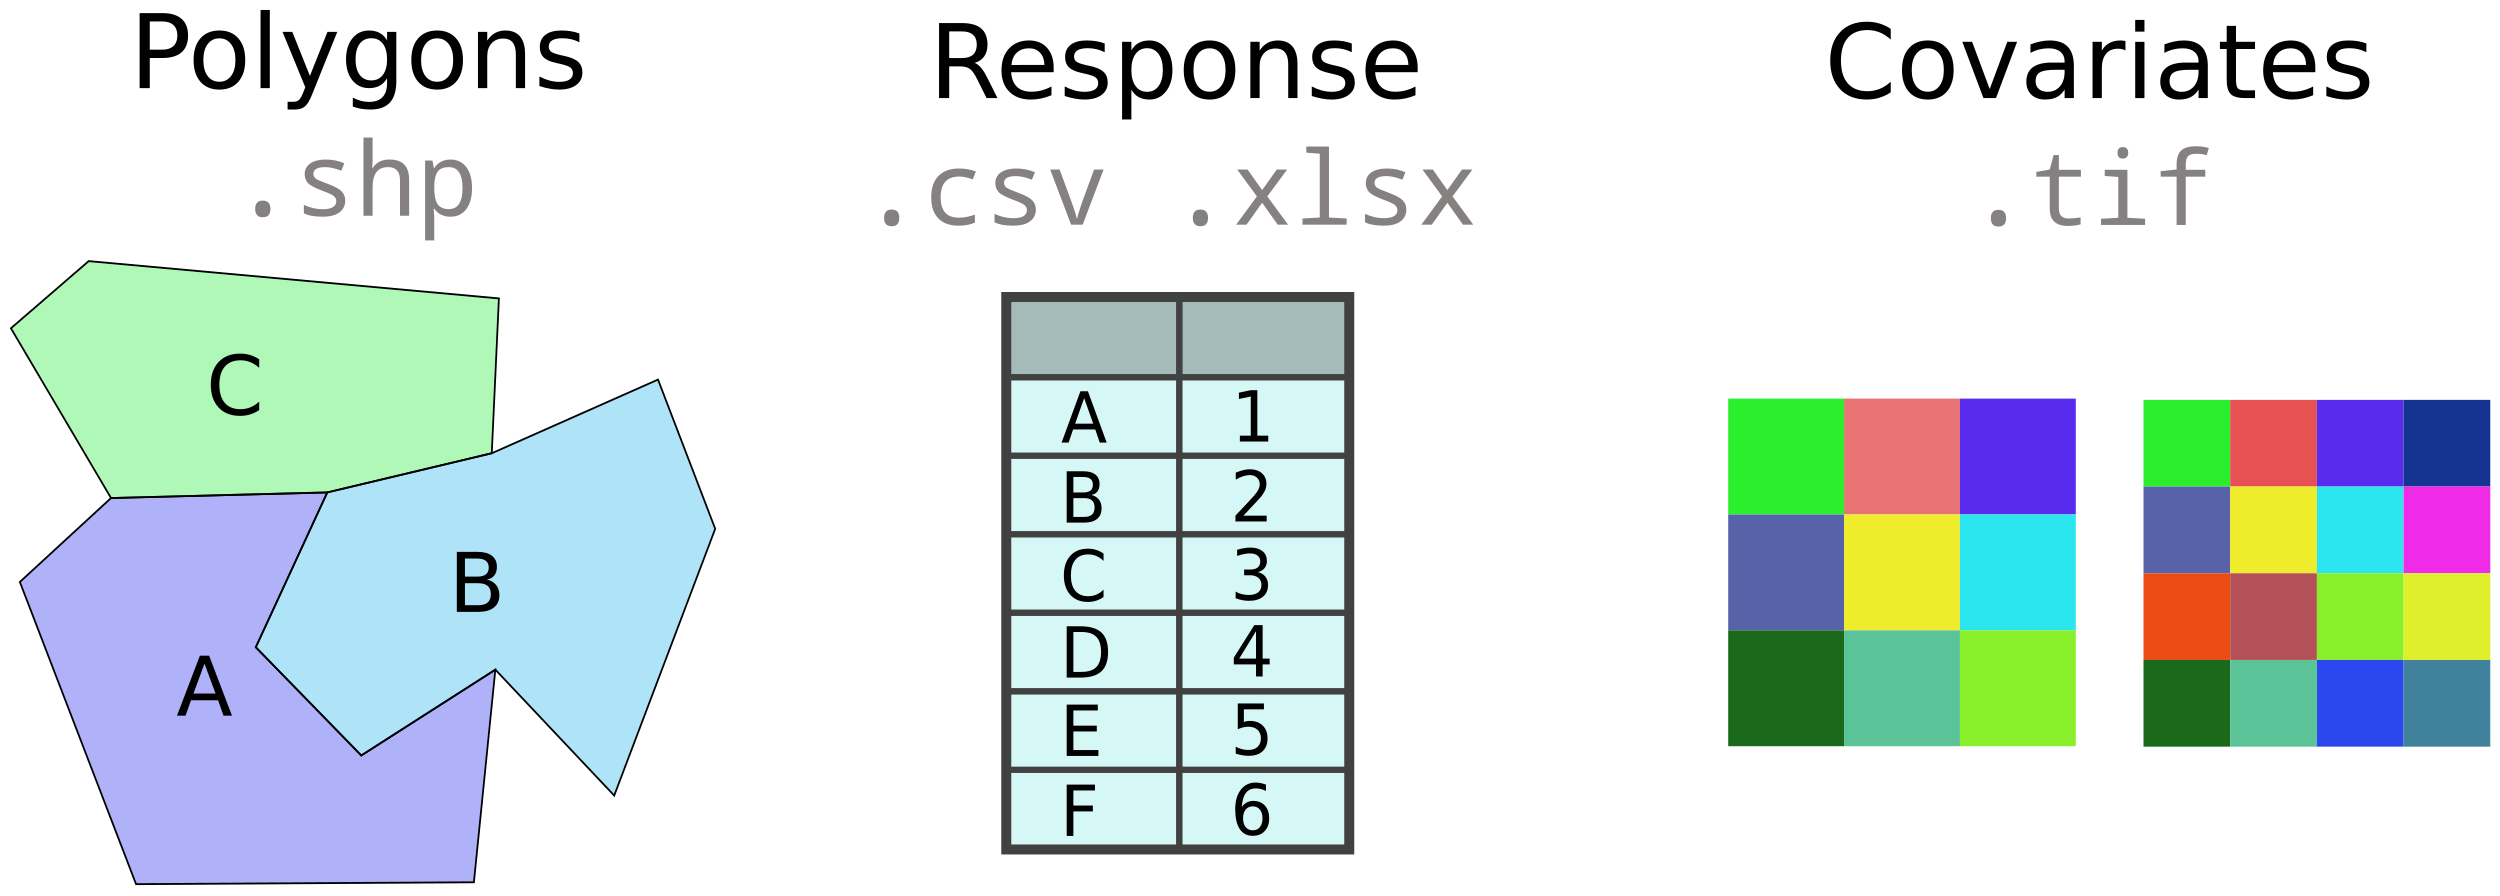 <?xml version="1.0" encoding="UTF-8" standalone="no"?>
<!-- Created with Inkscape (http://www.inkscape.org/) -->

<svg
   xmlns:dc="http://purl.org/dc/elements/1.1/"
   xmlns:cc="http://creativecommons.org/ns#"
   xmlns:rdf="http://www.w3.org/1999/02/22-rdf-syntax-ns#"
   xmlns:svg="http://www.w3.org/2000/svg"
   xmlns="http://www.w3.org/2000/svg"
   xmlns:sodipodi="http://sodipodi.sourceforge.net/DTD/sodipodi-0.dtd"
   xmlns:inkscape="http://www.inkscape.org/namespaces/inkscape"
   width="257.547mm"
   height="92.266mm"
   viewBox="0 0 257.547 92.266"
   version="1.1"
   id="svg8"
   inkscape:version="0.92.5 (2060ec1f9f, 2020-04-08)"
   sodipodi:docname="disag_data_types_path.svg">
  <defs
     id="defs2">
    <marker
       inkscape:isstock="true"
       style="overflow:visible"
       id="marker2948"
       refX="0"
       refY="0"
       orient="auto"
       inkscape:stockid="Arrow1Lstart">
      <path
         transform="matrix(0.8,0,0,0.8,10,0)"
         style="fill:#000000;fill-opacity:1;fill-rule:evenodd;stroke:#000000;stroke-width:1pt;stroke-opacity:1"
         d="M 0,0 5,-5 -12.5,0 5,5 Z"
         id="path2946"
         inkscape:connector-curvature="0" />
    </marker>
  </defs>
  <sodipodi:namedview
     id="base"
     pagecolor="#ffffff"
     bordercolor="#666666"
     borderopacity="1.0"
     inkscape:pageopacity="0.0"
     inkscape:pageshadow="2"
     inkscape:zoom="2"
     inkscape:cx="668.58076"
     inkscape:cy="-20.522269"
     inkscape:document-units="mm"
     inkscape:current-layer="layer1"
     showgrid="false"
     fit-margin-left="1"
     fit-margin-right="1"
     fit-margin-top="1"
     fit-margin-bottom="1"
     inkscape:window-width="2102"
     inkscape:window-height="2032"
     inkscape:window-x="1738"
     inkscape:window-y="54"
     inkscape:window-maximized="0" />
  <g
     inkscape:label="Layer 1"
     inkscape:groupmode="layer"
     id="layer1"
     transform="translate(-30.1,-91.569)">
    <g
       id="g5229">
      <g
         transform="matrix(1.015,0,0,1.015,-0.973,-2.392)"
         id="g5182">
        <path
           style="opacity:1;fill:#2bef2d;fill-opacity:1;fill-rule:nonzero;stroke:none;stroke-width:0.647;stroke-linecap:round;stroke-miterlimit:4;stroke-dasharray:none;stroke-dashoffset:0;stroke-opacity:1"
           d="m 206.02,133.03 h 11.76 v 11.76 h -11.76 z"
           id="rect891" />
        <path
           style="opacity:1;fill:#e77373;fill-opacity:1;fill-rule:nonzero;stroke:none;stroke-width:0.647;stroke-linecap:round;stroke-miterlimit:4;stroke-dasharray:none;stroke-dashoffset:0;stroke-opacity:1"
           d="m 217.78,133.03 h 11.76 v 11.76 h -11.76 z"
           id="rect895" />
        <path
           style="opacity:1;fill:#592bef;fill-opacity:1;fill-rule:nonzero;stroke:none;stroke-width:0.647;stroke-linecap:round;stroke-miterlimit:4;stroke-dasharray:none;stroke-dashoffset:0;stroke-opacity:1"
           d="m 229.54,133.03 h 11.76 v 11.76 h -11.76 z"
           id="rect897" />
        <path
           style="opacity:1;fill:#5862a9;fill-opacity:1;fill-rule:nonzero;stroke:none;stroke-width:0.647;stroke-linecap:round;stroke-miterlimit:4;stroke-dasharray:none;stroke-dashoffset:0;stroke-opacity:1"
           d="m 206.02,144.79 h 11.76 v 11.76 h -11.76 z"
           id="rect899" />
        <path
           style="opacity:1;fill:#efec2b;fill-opacity:1;fill-rule:nonzero;stroke:none;stroke-width:0.647;stroke-linecap:round;stroke-miterlimit:4;stroke-dasharray:none;stroke-dashoffset:0;stroke-opacity:1"
           d="m 217.78,144.79 h 11.76 v 11.76 h -11.76 z"
           id="rect901" />
        <path
           style="opacity:1;fill:#2be6ef;fill-opacity:1;fill-rule:nonzero;stroke:none;stroke-width:0.647;stroke-linecap:round;stroke-miterlimit:4;stroke-dasharray:none;stroke-dashoffset:0;stroke-opacity:1"
           d="m 229.54,144.79 h 11.76 v 11.76 h -11.76 z"
           id="rect903" />
        <path
           style="opacity:1;fill:#1b691b;fill-opacity:1;fill-rule:nonzero;stroke:none;stroke-width:0.647;stroke-linecap:round;stroke-miterlimit:4;stroke-dasharray:none;stroke-dashoffset:0;stroke-opacity:1"
           d="m 206.02,156.55 h 11.76 v 11.76 h -11.76 z"
           id="rect905" />
        <path
           style="opacity:1;fill:#5bc398;fill-opacity:1;fill-rule:nonzero;stroke:none;stroke-width:0.647;stroke-linecap:round;stroke-miterlimit:4;stroke-dasharray:none;stroke-dashoffset:0;stroke-opacity:1"
           d="m 217.78,156.55 h 11.76 v 11.76 h -11.76 z"
           id="rect907" />
        <path
           style="opacity:1;fill:#89ef2b;fill-opacity:1;fill-rule:nonzero;stroke:none;stroke-width:0.647;stroke-linecap:round;stroke-miterlimit:4;stroke-dasharray:none;stroke-dashoffset:0;stroke-opacity:1"
           d="m 229.54,156.55 h 11.76 v 11.76 h -11.76 z"
           id="rect909" />
      </g>
      <g
         id="g5200">
        <path
           style="opacity:1;fill:#2bef2d;fill-opacity:1;fill-rule:nonzero;stroke:none;stroke-width:0.491;stroke-linecap:round;stroke-miterlimit:4;stroke-dasharray:none;stroke-dashoffset:0;stroke-opacity:1"
           d="m 250.922,132.763 h 8.931 v 8.931 h -8.931 z"
           id="rect911" />
        <path
           style="opacity:1;fill:#e55251;fill-opacity:1;fill-rule:nonzero;stroke:none;stroke-width:0.491;stroke-linecap:round;stroke-miterlimit:4;stroke-dasharray:none;stroke-dashoffset:0;stroke-opacity:1"
           d="m 259.853,132.763 h 8.931 v 8.931 h -8.931 z"
           id="rect913" />
        <path
           style="opacity:1;fill:#592bef;fill-opacity:1;fill-rule:nonzero;stroke:none;stroke-width:0.491;stroke-linecap:round;stroke-miterlimit:4;stroke-dasharray:none;stroke-dashoffset:0;stroke-opacity:1"
           d="m 268.784,132.763 h 8.931 v 8.931 h -8.931 z"
           id="rect915" />
        <path
           style="opacity:1;fill:#5862a9;fill-opacity:1;fill-rule:nonzero;stroke:none;stroke-width:0.491;stroke-linecap:round;stroke-miterlimit:4;stroke-dasharray:none;stroke-dashoffset:0;stroke-opacity:1"
           d="m 250.922,141.694 h 8.931 v 8.931 h -8.931 z"
           id="rect917" />
        <path
           style="opacity:1;fill:#efec2b;fill-opacity:1;fill-rule:nonzero;stroke:none;stroke-width:0.491;stroke-linecap:round;stroke-miterlimit:4;stroke-dasharray:none;stroke-dashoffset:0;stroke-opacity:1"
           d="m 259.853,141.694 h 8.931 v 8.931 h -8.931 z"
           id="rect919" />
        <path
           style="opacity:1;fill:#2be6ef;fill-opacity:1;fill-rule:nonzero;stroke:none;stroke-width:0.491;stroke-linecap:round;stroke-miterlimit:4;stroke-dasharray:none;stroke-dashoffset:0;stroke-opacity:1"
           d="m 268.784,141.694 h 8.931 v 8.931 h -8.931 z"
           id="rect921" />
        <path
           style="opacity:1;fill:#ea4c13;fill-opacity:1;fill-rule:nonzero;stroke:none;stroke-width:0.491;stroke-linecap:round;stroke-miterlimit:4;stroke-dasharray:none;stroke-dashoffset:0;stroke-opacity:1"
           d="m 250.922,150.625 h 8.931 v 8.931 h -8.931 z"
           id="rect923" />
        <path
           style="opacity:1;fill:#b45057;fill-opacity:1;fill-rule:nonzero;stroke:none;stroke-width:0.491;stroke-linecap:round;stroke-miterlimit:4;stroke-dasharray:none;stroke-dashoffset:0;stroke-opacity:1"
           d="m 259.853,150.625 h 8.931 v 8.931 h -8.931 z"
           id="rect925" />
        <path
           style="opacity:1;fill:#89ef2b;fill-opacity:1;fill-rule:nonzero;stroke:none;stroke-width:0.491;stroke-linecap:round;stroke-miterlimit:4;stroke-dasharray:none;stroke-dashoffset:0;stroke-opacity:1"
           d="m 268.784,150.625 h 8.931 v 8.931 h -8.931 z"
           id="rect927" />
        <path
           style="opacity:1;fill:#173391;fill-opacity:1;fill-rule:nonzero;stroke:none;stroke-width:0.491;stroke-linecap:round;stroke-miterlimit:4;stroke-dasharray:none;stroke-dashoffset:0;stroke-opacity:1"
           d="m 277.715,132.763 h 8.931 v 8.931 h -8.931 z"
           id="rect929" />
        <path
           style="opacity:1;fill:#ef2be7;fill-opacity:1;fill-rule:nonzero;stroke:none;stroke-width:0.491;stroke-linecap:round;stroke-miterlimit:4;stroke-dasharray:none;stroke-dashoffset:0;stroke-opacity:1"
           d="m 277.715,141.694 h 8.931 v 8.931 h -8.931 z"
           id="rect931" />
        <path
           style="opacity:1;fill:#e0ef2b;fill-opacity:1;fill-rule:nonzero;stroke:none;stroke-width:0.491;stroke-linecap:round;stroke-miterlimit:4;stroke-dasharray:none;stroke-dashoffset:0;stroke-opacity:1"
           d="m 277.715,150.625 h 8.931 v 8.931 h -8.931 z"
           id="rect933" />
        <path
           style="opacity:1;fill:#1b691b;fill-opacity:1;fill-rule:nonzero;stroke:none;stroke-width:0.491;stroke-linecap:round;stroke-miterlimit:4;stroke-dasharray:none;stroke-dashoffset:0;stroke-opacity:1"
           d="m 250.922,159.557 h 8.931 v 8.931 h -8.931 z"
           id="rect947" />
        <path
           style="opacity:1;fill:#5bc398;fill-opacity:1;fill-rule:nonzero;stroke:none;stroke-width:0.491;stroke-linecap:round;stroke-miterlimit:4;stroke-dasharray:none;stroke-dashoffset:0;stroke-opacity:1"
           d="m 259.853,159.557 h 8.931 v 8.931 h -8.931 z"
           id="rect949" />
        <path
           style="opacity:1;fill:#2b48ef;fill-opacity:1;fill-rule:nonzero;stroke:none;stroke-width:0.491;stroke-linecap:round;stroke-miterlimit:4;stroke-dasharray:none;stroke-dashoffset:0;stroke-opacity:1"
           d="m 268.784,159.557 h 8.931 v 8.931 h -8.931 z"
           id="rect951" />
        <path
           style="opacity:1;fill:#40819c;fill-opacity:1;fill-rule:nonzero;stroke:none;stroke-width:0.491;stroke-linecap:round;stroke-miterlimit:4;stroke-dasharray:none;stroke-dashoffset:0;stroke-opacity:1"
           d="m 277.715,159.557 h 8.931 v 8.931 h -8.931 z"
           id="rect953" />
      </g>
    </g>
    <g
       aria-label="Polygons "
       transform="matrix(0.265,0,0,0.265,16.675,76.219)"
       style="font-style:normal;font-weight:normal;font-size:40px;line-height:1.25;font-family:sans-serif;letter-spacing:0px;word-spacing:0px;fill:#000000;fill-opacity:1;stroke:none"
       id="flowRoot966">
      <path
         d="m 108.887,66.268 v 10.957 h 4.961 q 2.754,0 4.258,-1.426 1.504,-1.426 1.504,-4.062 0,-2.617 -1.504,-4.043 -1.504,-1.426 -4.258,-1.426 z m -3.945,-3.242 h 8.906 q 4.902,0 7.402,2.227 2.52,2.207 2.52,6.484 0,4.316 -2.52,6.523 -2.5,2.207 -7.402,2.207 h -4.961 v 11.719 h -3.945 z"
         style=""
         id="path5256" />
      <path
         d="m 135.957,72.83 q -2.891,0 -4.57,2.266 -1.68,2.246 -1.68,6.172 0,3.926 1.66,6.191 1.68,2.246 4.59,2.246 2.871,0 4.551,-2.266 1.68,-2.266 1.68,-6.172 0,-3.887 -1.68,-6.152 -1.68,-2.285 -4.551,-2.285 z m 0,-3.047 q 4.688,0 7.363,3.047 2.676,3.047 2.676,8.438 0,5.371 -2.676,8.438 -2.676,3.047 -7.363,3.047 -4.707,0 -7.383,-3.047 -2.656,-3.066 -2.656,-8.438 0,-5.391 2.656,-8.438 2.676,-3.047 7.383,-3.047 z"
         style=""
         id="path5258" />
      <path
         d="m 151.953,61.795 h 3.594 v 30.391 h -3.594 z"
         style=""
         id="path5260" />
      <path
         d="m 172.168,94.217 q -1.523,3.906 -2.969,5.098 -1.445,1.191 -3.867,1.191 h -2.871 v -3.008 h 2.109 q 1.484,0 2.305,-0.703 0.82,-0.703 1.816,-3.32 l 0.645,-1.641 -8.848,-21.523 h 3.809 l 6.836,17.109 6.836,-17.109 h 3.809 z"
         style=""
         id="path5262" />
      <path
         d="m 201.133,80.994 q 0,-3.906 -1.621,-6.055 -1.602,-2.148 -4.512,-2.148 -2.891,0 -4.512,2.148 -1.602,2.148 -1.602,6.055 0,3.887 1.602,6.035 1.621,2.148 4.512,2.148 2.91,0 4.512,-2.148 1.621,-2.148 1.621,-6.035 z m 3.594,8.477 q 0,5.586 -2.48,8.301 -2.48,2.734 -7.598,2.734 -1.895,0 -3.574,-0.293 -1.68,-0.273 -3.262,-0.859 v -3.496 q 1.582,0.859 3.125,1.27 1.543,0.41 3.145,0.41 3.535,0 5.293,-1.855 1.758,-1.836 1.758,-5.566 v -1.777 q -1.113,1.934 -2.852,2.891 -1.738,0.957 -4.16,0.957 -4.023,0 -6.484,-3.066 -2.461,-3.066 -2.461,-8.125 0,-5.078 2.461,-8.145 2.461,-3.066 6.484,-3.066 2.422,0 4.16,0.957 1.738,0.957 2.852,2.891 v -3.32 h 3.594 z"
         style=""
         id="path5264" />
      <path
         d="m 220.605,72.83 q -2.891,0 -4.57,2.266 -1.68,2.246 -1.68,6.172 0,3.926 1.66,6.191 1.68,2.246 4.59,2.246 2.871,0 4.551,-2.266 1.68,-2.266 1.68,-6.172 0,-3.887 -1.68,-6.152 -1.68,-2.285 -4.551,-2.285 z m 0,-3.047 q 4.688,0 7.363,3.047 2.676,3.047 2.676,8.438 0,5.371 -2.676,8.438 -2.676,3.047 -7.363,3.047 -4.707,0 -7.383,-3.047 -2.656,-3.066 -2.656,-8.438 0,-5.391 2.656,-8.438 2.676,-3.047 7.383,-3.047 z"
         style=""
         id="path5266" />
      <path
         d="m 254.785,78.982 v 13.203 h -3.594 V 79.1 q 0,-3.105 -1.211,-4.648 -1.211,-1.543 -3.633,-1.543 -2.91,0 -4.59,1.855 -1.68,1.855 -1.68,5.059 v 12.363 h -3.613 v -21.875 h 3.613 v 3.398 q 1.289,-1.973 3.027,-2.949 1.758,-0.977 4.043,-0.977 3.77,0 5.703,2.344 1.934,2.324 1.934,6.855 z"
         style=""
         id="path5268" />
      <path
         d="m 275.898,70.955 v 3.398 q -1.523,-0.781 -3.164,-1.172 -1.641,-0.391 -3.398,-0.391 -2.676,0 -4.023,0.82 -1.328,0.82 -1.328,2.461 0,1.25 0.957,1.973 0.957,0.703 3.848,1.348 l 1.23,0.273 q 3.828,0.82 5.43,2.324 1.621,1.484 1.621,4.16 0,3.047 -2.422,4.824 -2.402,1.777 -6.621,1.777 -1.758,0 -3.672,-0.352 -1.895,-0.332 -4.004,-1.016 v -3.711 q 1.992,1.035 3.926,1.562 1.934,0.508 3.828,0.508 2.539,0 3.906,-0.859 1.367,-0.879 1.367,-2.461 0,-1.465 -0.996,-2.246 -0.977,-0.781 -4.316,-1.504 l -1.25,-0.293 q -3.34,-0.703 -4.824,-2.148 -1.484,-1.465 -1.484,-4.004 0,-3.086 2.188,-4.766 2.188,-1.68 6.211,-1.68 1.992,0 3.75,0.293 1.758,0.293 3.242,0.879 z"
         style=""
         id="path5270" />
    </g>
    <g
       aria-label="Response"
       transform="matrix(0.265,0,0,0.265,99.03,77.245)"
       style="font-style:normal;font-weight:normal;font-size:40px;line-height:1.25;font-family:sans-serif;letter-spacing:0px;word-spacing:0px;fill:#000000;fill-opacity:1;stroke:none"
       id="flowRoot980">
      <path
         d="m 118.77,78.514 q 1.27,0.43 2.461,1.836 1.211,1.406 2.422,3.867 l 4.004,7.969 h -4.238 l -3.73,-7.48 q -1.445,-2.93 -2.812,-3.887 -1.348,-0.957 -3.691,-0.957 h -4.297 v 12.324 h -3.945 V 63.025 h 8.906 q 5,0 7.461,2.09 2.461,2.09 2.461,6.309 0,2.754 -1.289,4.57 -1.27,1.816 -3.711,2.52 z m -9.883,-12.246 v 10.352 h 4.961 q 2.852,0 4.297,-1.309 1.465,-1.328 1.465,-3.887 0,-2.559 -1.465,-3.848 -1.445,-1.309 -4.297,-1.309 z"
         style=""
         id="path5273" />
      <path
         d="m 149.492,80.35 v 1.758 h -16.523 q 0.234,3.711 2.227,5.664 2.012,1.934 5.586,1.934 2.07,0 4.004,-0.508 1.953,-0.508 3.867,-1.523 v 3.398 q -1.934,0.82 -3.965,1.25 -2.031,0.43 -4.121,0.43 -5.234,0 -8.301,-3.047 -3.047,-3.047 -3.047,-8.242 0,-5.371 2.891,-8.516 2.91,-3.164 7.832,-3.164 4.414,0 6.973,2.852 2.578,2.832 2.578,7.715 z m -3.594,-1.055 q -0.039,-2.949 -1.66,-4.707 -1.602,-1.758 -4.258,-1.758 -3.008,0 -4.824,1.699 -1.797,1.699 -2.07,4.785 z"
         style=""
         id="path5275" />
      <path
         d="m 169.336,70.955 v 3.398 q -1.523,-0.781 -3.164,-1.172 -1.641,-0.391 -3.398,-0.391 -2.676,0 -4.023,0.82 -1.328,0.82 -1.328,2.461 0,1.25 0.957,1.973 0.957,0.703 3.848,1.348 l 1.23,0.273 q 3.828,0.82 5.43,2.324 1.621,1.484 1.621,4.16 0,3.047 -2.422,4.824 -2.402,1.777 -6.621,1.777 -1.758,0 -3.672,-0.352 -1.895,-0.332 -4.004,-1.016 v -3.711 q 1.992,1.035 3.926,1.562 1.934,0.508 3.828,0.508 2.539,0 3.906,-0.859 1.367,-0.879 1.367,-2.461 0,-1.465 -0.996,-2.246 -0.977,-0.781 -4.316,-1.504 l -1.25,-0.293 q -3.34,-0.703 -4.824,-2.148 -1.484,-1.465 -1.484,-4.004 0,-3.086 2.188,-4.766 2.188,-1.68 6.211,-1.68 1.992,0 3.75,0.293 1.758,0.293 3.242,0.879 z"
         style=""
         id="path5277" />
      <path
         d="m 179.707,88.904 v 11.602 h -3.613 V 70.311 h 3.613 v 3.32 q 1.133,-1.953 2.852,-2.891 1.738,-0.957 4.141,-0.957 3.984,0 6.465,3.164 2.5,3.164 2.5,8.32 0,5.156 -2.5,8.32 -2.48,3.164 -6.465,3.164 -2.402,0 -4.141,-0.938 -1.719,-0.957 -2.852,-2.91 z m 12.227,-7.637 q 0,-3.965 -1.641,-6.211 -1.621,-2.266 -4.473,-2.266 -2.852,0 -4.492,2.266 -1.621,2.246 -1.621,6.211 0,3.965 1.621,6.23 1.641,2.246 4.492,2.246 2.852,0 4.473,-2.246 1.641,-2.266 1.641,-6.23 z"
         style=""
         id="path5279" />
      <path
         d="m 210.098,72.83 q -2.891,0 -4.57,2.266 -1.68,2.246 -1.68,6.172 0,3.926 1.66,6.191 1.68,2.246 4.59,2.246 2.871,0 4.551,-2.266 1.68,-2.266 1.68,-6.172 0,-3.887 -1.68,-6.152 -1.68,-2.285 -4.551,-2.285 z m 0,-3.047 q 4.688,0 7.363,3.047 2.676,3.047 2.676,8.438 0,5.371 -2.676,8.438 -2.676,3.047 -7.363,3.047 -4.707,0 -7.383,-3.047 -2.656,-3.066 -2.656,-8.438 0,-5.391 2.656,-8.438 2.676,-3.047 7.383,-3.047 z"
         style=""
         id="path5281" />
      <path
         d="m 244.277,78.982 v 13.203 h -3.594 V 79.1 q 0,-3.105 -1.211,-4.648 -1.211,-1.543 -3.633,-1.543 -2.91,0 -4.59,1.855 -1.68,1.855 -1.68,5.059 v 12.363 h -3.613 v -21.875 h 3.613 v 3.398 q 1.289,-1.973 3.027,-2.949 1.758,-0.977 4.043,-0.977 3.77,0 5.703,2.344 1.934,2.324 1.934,6.855 z"
         style=""
         id="path5283" />
      <path
         d="m 265.391,70.955 v 3.398 q -1.523,-0.781 -3.164,-1.172 -1.641,-0.391 -3.398,-0.391 -2.676,0 -4.023,0.82 -1.328,0.82 -1.328,2.461 0,1.25 0.957,1.973 0.957,0.703 3.848,1.348 l 1.23,0.273 q 3.828,0.82 5.43,2.324 1.621,1.484 1.621,4.16 0,3.047 -2.422,4.824 -2.402,1.777 -6.621,1.777 -1.758,0 -3.672,-0.352 -1.895,-0.332 -4.004,-1.016 v -3.711 q 1.992,1.035 3.926,1.562 1.934,0.508 3.828,0.508 2.539,0 3.906,-0.859 1.367,-0.879 1.367,-2.461 0,-1.465 -0.996,-2.246 -0.977,-0.781 -4.316,-1.504 l -1.25,-0.293 Q 252.969,81.678 251.484,80.232 250,78.768 250,76.229 q 0,-3.086 2.188,-4.766 2.188,-1.68 6.211,-1.68 1.992,0 3.75,0.293 1.758,0.293 3.242,0.879 z"
         style=""
         id="path5285" />
      <path
         d="m 290.996,80.35 v 1.758 h -16.523 q 0.234,3.711 2.227,5.664 2.012,1.934 5.586,1.934 2.07,0 4.004,-0.508 1.953,-0.508 3.867,-1.523 v 3.398 q -1.934,0.82 -3.965,1.25 -2.031,0.43 -4.121,0.43 -5.234,0 -8.301,-3.047 -3.047,-3.047 -3.047,-8.242 0,-5.371 2.891,-8.516 2.91,-3.164 7.832,-3.164 4.414,0 6.973,2.852 2.578,2.832 2.578,7.715 z m -3.594,-1.055 q -0.039,-2.949 -1.66,-4.707 -1.602,-1.758 -4.258,-1.758 -3.008,0 -4.824,1.699 -1.797,1.699 -2.07,4.785 z"
         style=""
         id="path5287" />
    </g>
    <g
       aria-label="Covariates"
       transform="matrix(0.265,0,0,0.265,191.285,77.245)"
       style="font-style:normal;font-weight:normal;font-size:40px;line-height:1.25;font-family:sans-serif;letter-spacing:0px;word-spacing:0px;fill:#000000;fill-opacity:1;stroke:none"
       id="flowRoot988">
      <path
         d="m 126.777,65.271 v 4.16 q -1.992,-1.855 -4.258,-2.773 -2.246,-0.918 -4.785,-0.918 -5,0 -7.656,3.066 -2.656,3.047 -2.656,8.828 0,5.762 2.656,8.828 2.656,3.047 7.656,3.047 2.539,0 4.785,-0.918 2.266,-0.918 4.258,-2.773 v 4.121 q -2.07,1.406 -4.395,2.109 -2.305,0.703 -4.883,0.703 -6.621,0 -10.43,-4.043 -3.809,-4.062 -3.809,-11.074 0,-7.031 3.809,-11.074 3.809,-4.062 10.43,-4.062 2.617,0 4.922,0.703 2.324,0.684 4.355,2.07 z"
         style=""
         id="path5290" />
      <path
         d="m 141.191,72.83 q -2.891,0 -4.57,2.266 -1.68,2.246 -1.68,6.172 0,3.926 1.66,6.191 1.68,2.246 4.59,2.246 2.871,0 4.551,-2.266 1.68,-2.266 1.68,-6.172 0,-3.887 -1.68,-6.152 -1.68,-2.285 -4.551,-2.285 z m 0,-3.047 q 4.688,0 7.363,3.047 2.676,3.047 2.676,8.438 0,5.371 -2.676,8.438 -2.676,3.047 -7.363,3.047 -4.707,0 -7.383,-3.047 -2.656,-3.066 -2.656,-8.438 0,-5.391 2.656,-8.438 2.676,-3.047 7.383,-3.047 z"
         style=""
         id="path5292" />
      <path
         d="m 154.609,70.311 h 3.809 l 6.836,18.359 6.836,-18.359 h 3.809 l -8.203,21.875 h -4.883 z"
         style=""
         id="path5294" />
      <path
         d="m 190.801,81.189 q -4.355,0 -6.035,0.996 -1.68,0.996 -1.68,3.398 0,1.914 1.25,3.047 1.27,1.113 3.438,1.113 2.988,0 4.785,-2.109 1.816,-2.129 1.816,-5.645 v -0.801 z m 7.168,-1.484 V 92.186 H 194.375 v -3.32 q -1.23,1.992 -3.066,2.949 -1.836,0.938 -4.492,0.938 -3.359,0 -5.352,-1.875 -1.973,-1.895 -1.973,-5.059 0,-3.691 2.461,-5.566 2.48,-1.875 7.383,-1.875 h 5.039 v -0.352 q 0,-2.48 -1.641,-3.828 -1.621,-1.367 -4.57,-1.367 -1.875,0 -3.652,0.449 -1.777,0.449 -3.418,1.348 v -3.32 q 1.973,-0.762 3.828,-1.133 1.855,-0.391 3.613,-0.391 4.746,0 7.09,2.461 2.344,2.461 2.344,7.461 z"
         style=""
         id="path5296" />
      <path
         d="m 218.047,73.67 q -0.605,-0.352 -1.328,-0.508 -0.703,-0.176 -1.562,-0.176 -3.047,0 -4.688,1.992 -1.621,1.973 -1.621,5.684 v 11.523 h -3.613 v -21.875 h 3.613 v 3.398 q 1.133,-1.992 2.949,-2.949 1.816,-0.977 4.414,-0.977 0.371,0 0.82,0.059 0.449,0.039 0.996,0.137 z"
         style=""
         id="path5298" />
      <path
         d="m 221.816,70.311 h 3.594 v 21.875 h -3.594 z m 0,-8.516 h 3.594 v 4.551 h -3.594 z"
         style=""
         id="path5300" />
      <path
         d="m 242.871,81.189 q -4.355,0 -6.035,0.996 -1.68,0.996 -1.68,3.398 0,1.914 1.25,3.047 1.27,1.113 3.438,1.113 2.988,0 4.785,-2.109 1.816,-2.129 1.816,-5.645 v -0.801 z m 7.168,-1.484 v 12.48 h -3.594 v -3.32 q -1.23,1.992 -3.066,2.949 -1.836,0.938 -4.492,0.938 -3.359,0 -5.352,-1.875 -1.973,-1.895 -1.973,-5.059 0,-3.691 2.461,-5.566 2.48,-1.875 7.383,-1.875 h 5.039 v -0.352 q 0,-2.48 -1.641,-3.828 -1.621,-1.367 -4.57,-1.367 -1.875,0 -3.652,0.449 -1.777,0.449 -3.418,1.348 v -3.32 q 1.973,-0.762 3.828,-1.133 1.855,-0.391 3.613,-0.391 4.746,0 7.09,2.461 2.344,2.461 2.344,7.461 z"
         style=""
         id="path5302" />
      <path
         d="m 260.996,64.1 v 6.211 h 7.402 v 2.793 h -7.402 v 11.875 q 0,2.676 0.723,3.438 0.742,0.762 2.988,0.762 h 3.691 v 3.008 h -3.691 q -4.16,0 -5.742,-1.543 -1.582,-1.562 -1.582,-5.664 v -11.875 h -2.637 v -2.793 h 2.637 v -6.211 z"
         style=""
         id="path5304" />
      <path
         d="m 291.836,80.35 v 1.758 H 275.312 q 0.234,3.711 2.227,5.664 2.012,1.934 5.586,1.934 2.07,0 4.004,-0.508 1.953,-0.508 3.867,-1.523 v 3.398 q -1.934,0.82 -3.965,1.25 -2.031,0.43 -4.121,0.43 -5.234,0 -8.301,-3.047 -3.047,-3.047 -3.047,-8.242 0,-5.371 2.891,-8.516 2.91,-3.164 7.832,-3.164 4.414,0 6.973,2.852 2.578,2.832 2.578,7.715 z m -3.594,-1.055 q -0.039,-2.949 -1.66,-4.707 -1.602,-1.758 -4.258,-1.758 -3.008,0 -4.824,1.699 -1.797,1.699 -2.07,4.785 z"
         style=""
         id="path5306" />
      <path
         d="m 311.68,70.955 v 3.398 q -1.523,-0.781 -3.164,-1.172 -1.641,-0.391 -3.398,-0.391 -2.676,0 -4.023,0.82 -1.328,0.82 -1.328,2.461 0,1.25 0.957,1.973 0.957,0.703 3.848,1.348 l 1.23,0.273 q 3.828,0.82 5.43,2.324 1.621,1.484 1.621,4.16 0,3.047 -2.422,4.824 -2.402,1.777 -6.621,1.777 -1.758,0 -3.672,-0.352 -1.895,-0.332 -4.004,-1.016 v -3.711 q 1.992,1.035 3.926,1.562 1.934,0.508 3.828,0.508 2.539,0 3.906,-0.859 1.367,-0.879 1.367,-2.461 0,-1.465 -0.996,-2.246 -0.977,-0.781 -4.316,-1.504 l -1.25,-0.293 q -3.34,-0.703 -4.824,-2.148 -1.484,-1.465 -1.484,-4.004 0,-3.086 2.188,-4.766 2.188,-1.68 6.211,-1.68 1.992,0 3.75,0.293 1.758,0.293 3.242,0.879 z"
         style=""
         id="path5308" />
    </g>
    <path
       style="opacity:1;fill:#175350;fill-opacity:0.392;fill-rule:nonzero;stroke:#414141;stroke-width:0.629;stroke-linecap:round;stroke-miterlimit:4;stroke-dasharray:none;stroke-dashoffset:0;stroke-opacity:1"
       d="m 133.934,122.345 h 17.657 v 8.089 h -17.657 z"
       id="rect819" />
    <path
       style="opacity:1;fill:#175350;fill-opacity:0.392;fill-rule:nonzero;stroke:#414141;stroke-width:0.629;stroke-linecap:round;stroke-miterlimit:4;stroke-dasharray:none;stroke-dashoffset:0;stroke-opacity:1"
       d="m 151.592,122.345 h 17.657 v 8.089 h -17.657 z"
       id="rect821" />
    <path
       style="opacity:1;fill:#95ebe7;fill-opacity:0.392;fill-rule:nonzero;stroke:#414141;stroke-width:0.629;stroke-linecap:round;stroke-miterlimit:4;stroke-dasharray:none;stroke-dashoffset:0;stroke-opacity:1"
       d="m 133.934,130.433 h 17.657 v 8.089 h -17.657 z"
       id="rect827" />
    <path
       style="opacity:1;fill:#95ebe7;fill-opacity:0.392;fill-rule:nonzero;stroke:#414141;stroke-width:0.629;stroke-linecap:round;stroke-miterlimit:4;stroke-dasharray:none;stroke-dashoffset:0;stroke-opacity:1"
       d="m 151.592,130.433 h 17.657 v 8.089 h -17.657 z"
       id="rect829" />
    <path
       style="opacity:1;fill:#95ebe7;fill-opacity:0.392;fill-rule:nonzero;stroke:#414141;stroke-width:0.629;stroke-linecap:round;stroke-miterlimit:4;stroke-dasharray:none;stroke-dashoffset:0;stroke-opacity:1"
       d="m 133.934,138.522 h 17.657 v 8.089 h -17.657 z"
       id="rect835" />
    <path
       style="opacity:1;fill:#95ebe7;fill-opacity:0.392;fill-rule:nonzero;stroke:#414141;stroke-width:0.629;stroke-linecap:round;stroke-miterlimit:4;stroke-dasharray:none;stroke-dashoffset:0;stroke-opacity:1"
       d="m 151.592,138.522 h 17.657 v 8.089 h -17.657 z"
       id="rect837" />
    <path
       style="opacity:1;fill:#95ebe7;fill-opacity:0.392;fill-rule:nonzero;stroke:#414141;stroke-width:0.629;stroke-linecap:round;stroke-miterlimit:4;stroke-dasharray:none;stroke-dashoffset:0;stroke-opacity:1"
       d="m 133.934,146.611 h 17.657 v 8.089 h -17.657 z"
       id="rect843" />
    <path
       style="opacity:1;fill:#95ebe7;fill-opacity:0.392;fill-rule:nonzero;stroke:#414141;stroke-width:0.629;stroke-linecap:round;stroke-miterlimit:4;stroke-dasharray:none;stroke-dashoffset:0;stroke-opacity:1"
       d="m 151.592,146.611 h 17.657 v 8.089 h -17.657 z"
       id="rect845" />
    <path
       style="opacity:1;fill:#95ebe7;fill-opacity:0.392;fill-rule:nonzero;stroke:#414141;stroke-width:0.629;stroke-linecap:round;stroke-miterlimit:4;stroke-dasharray:none;stroke-dashoffset:0;stroke-opacity:1"
       d="m 133.934,154.699 h 17.657 v 8.089 h -17.657 z"
       id="rect851" />
    <path
       style="opacity:1;fill:#95ebe7;fill-opacity:0.392;fill-rule:nonzero;stroke:#414141;stroke-width:0.629;stroke-linecap:round;stroke-miterlimit:4;stroke-dasharray:none;stroke-dashoffset:0;stroke-opacity:1"
       d="m 151.592,154.699 h 17.657 v 8.089 h -17.657 z"
       id="rect853" />
    <path
       style="opacity:1;fill:#95ebe7;fill-opacity:0.392;fill-rule:nonzero;stroke:#414141;stroke-width:0.629;stroke-linecap:round;stroke-miterlimit:4;stroke-dasharray:none;stroke-dashoffset:0;stroke-opacity:1"
       d="m 133.934,162.788 h 17.657 v 8.089 h -17.657 z"
       id="rect859" />
    <path
       style="opacity:1;fill:#95ebe7;fill-opacity:0.392;fill-rule:nonzero;stroke:#414141;stroke-width:0.629;stroke-linecap:round;stroke-miterlimit:4;stroke-dasharray:none;stroke-dashoffset:0;stroke-opacity:1"
       d="m 151.592,162.788 h 17.657 v 8.089 h -17.657 z"
       id="rect861" />
    <path
       style="opacity:1;fill:#95ebe7;fill-opacity:0.392;fill-rule:nonzero;stroke:#414141;stroke-width:0.629;stroke-linecap:round;stroke-miterlimit:4;stroke-dasharray:none;stroke-dashoffset:0;stroke-opacity:1"
       d="m 133.934,170.877 h 17.657 v 8.089 h -17.657 z"
       id="rect867" />
    <path
       style="opacity:1;fill:#95ebe7;fill-opacity:0.392;fill-rule:nonzero;stroke:#414141;stroke-width:0.629;stroke-linecap:round;stroke-miterlimit:4;stroke-dasharray:none;stroke-dashoffset:0;stroke-opacity:1"
       d="m 151.592,170.877 h 17.657 v 8.089 h -17.657 z"
       id="rect869" />
    <g
       aria-label="A"
       transform="matrix(0.326,0,0,0.34,81.781,-46.668)"
       style="font-style:normal;font-weight:normal;font-size:40px;line-height:1.25;font-family:sans-serif;letter-spacing:0px;word-spacing:0px;fill:#000000;fill-opacity:1;stroke:none"
       id="flowRoot1027">
      <path
         d="m 184.069,527.214 -2.854,7.74 h 5.719 z m -1.188,-2.073 h 2.385 l 5.927,15.552 h -2.188 l -1.417,-3.99 h -7.01 l -1.417,3.99 h -2.219 z"
         style="font-size:21.333px"
         id="path5325" />
    </g>
    <g
       aria-label="B"
       transform="matrix(0.326,0,0,0.34,81.678,-38.427)"
       style="font-style:normal;font-weight:normal;font-size:40px;line-height:1.25;font-family:sans-serif;letter-spacing:0px;word-spacing:0px;fill:#000000;fill-opacity:1;stroke:none"
       id="flowRoot1041">
      <path
         d="m 180.975,533.266 v 5.698 h 3.375 q 1.698,0 2.51,-0.698 0.823,-0.708 0.823,-2.156 0,-1.458 -0.823,-2.146 -0.812,-0.698 -2.51,-0.698 z m 0,-6.396 v 4.688 h 3.115 q 1.542,0 2.292,-0.573 0.76,-0.583 0.76,-1.771 0,-1.177 -0.76,-1.76 -0.75,-0.583 -2.292,-0.583 z m -2.104,-1.729 h 5.375 q 2.406,0 3.708,1 1.302,1 1.302,2.844 0,1.427 -0.667,2.271 -0.667,0.844 -1.958,1.052 1.552,0.333 2.406,1.396 0.865,1.052 0.865,2.635 0,2.083 -1.417,3.219 -1.417,1.135 -4.031,1.135 h -5.583 z"
         style="font-size:21.333px"
         id="path5328" />
    </g>
    <g
       aria-label="C"
       transform="matrix(0.326,0,0,0.34,81.678,-30.358)"
       style="font-style:normal;font-weight:normal;font-size:40px;line-height:1.25;font-family:sans-serif;letter-spacing:0px;word-spacing:0px;fill:#000000;fill-opacity:1;stroke:none"
       id="flowRoot1049">
      <path
         d="m 190.517,526.339 v 2.219 q -1.062,-0.99 -2.271,-1.479 -1.198,-0.49 -2.552,-0.49 -2.667,0 -4.083,1.635 -1.417,1.625 -1.417,4.708 0,3.073 1.417,4.708 1.417,1.625 4.083,1.625 1.354,0 2.552,-0.49 1.208,-0.49 2.271,-1.479 v 2.198 q -1.104,0.75 -2.344,1.125 -1.229,0.375 -2.604,0.375 -3.531,0 -5.562,-2.156 -2.031,-2.167 -2.031,-5.906 0,-3.75 2.031,-5.906 2.031,-2.167 5.562,-2.167 1.396,0 2.625,0.375 1.24,0.365 2.323,1.104 z"
         style="font-size:21.333px"
         id="path5331" />
    </g>
    <g
       aria-label="D"
       transform="matrix(0.326,0,0,0.34,81.678,-22.46)"
       style="font-style:normal;font-weight:normal;font-size:40px;line-height:1.25;font-family:sans-serif;letter-spacing:0px;word-spacing:0px;fill:#000000;fill-opacity:1;stroke:none"
       id="flowRoot1057">
      <path
         d="m 180.975,526.87 v 12.094 h 2.542 q 3.219,0 4.708,-1.458 1.5,-1.458 1.5,-4.604 0,-3.125 -1.5,-4.573 -1.49,-1.458 -4.708,-1.458 z m -2.104,-1.729 h 4.323 q 4.521,0 6.635,1.885 2.115,1.875 2.115,5.875 0,4.021 -2.125,5.906 -2.125,1.885 -6.625,1.885 h -4.323 z"
         style="font-size:21.333px"
         id="path5334" />
    </g>
    <g
       aria-label="E"
       transform="matrix(0.326,0,0,0.34,81.678,-14.391)"
       style="font-style:normal;font-weight:normal;font-size:40px;line-height:1.25;font-family:sans-serif;letter-spacing:0px;word-spacing:0px;fill:#000000;fill-opacity:1;stroke:none"
       id="flowRoot1065">
      <path
         d="m 178.871,525.141 h 9.833 v 1.771 h -7.729 v 4.604 h 7.406 v 1.771 h -7.406 v 5.635 h 7.917 v 1.771 h -10.021 z"
         style="font-size:21.333px"
         id="path5337" />
    </g>
    <g
       aria-label="F"
       transform="matrix(0.326,0,0,0.34,81.678,-6.151)"
       style="font-style:normal;font-weight:normal;font-size:40px;line-height:1.25;font-family:sans-serif;letter-spacing:0px;word-spacing:0px;fill:#000000;fill-opacity:1;stroke:none"
       id="flowRoot1073">
      <path
         d="m 178.871,525.141 h 8.938 v 1.771 h -6.833 v 4.583 h 6.167 v 1.771 h -6.167 v 7.427 h -2.104 z"
         style="font-size:21.333px"
         id="path5340" />
    </g>
    <g
       aria-label="1"
       transform="matrix(0.326,0,0,0.34,99.339,-46.783)"
       style="font-style:normal;font-weight:normal;font-size:40px;line-height:1.25;font-family:sans-serif;letter-spacing:0px;word-spacing:0px;fill:#000000;fill-opacity:1;stroke:none"
       id="flowRoot1027-3">
      <path
         d="m 179.423,538.923 h 3.438 v -11.865 l -3.74,0.75 v -1.917 l 3.719,-0.75 h 2.104 v 13.781 h 3.438 v 1.771 h -8.958 z"
         style="font-size:21.333px"
         id="path5343" />
    </g>
    <g
       aria-label="2"
       transform="matrix(0.326,0,0,0.34,99.235,-38.543)"
       style="font-style:normal;font-weight:normal;font-size:40px;line-height:1.25;font-family:sans-serif;letter-spacing:0px;word-spacing:0px;fill:#000000;fill-opacity:1;stroke:none"
       id="flowRoot1041-3">
      <path
         d="m 180.871,538.923 h 7.344 v 1.771 h -9.875 v -1.771 q 1.198,-1.24 3.26,-3.323 2.073,-2.094 2.604,-2.698 1.01,-1.135 1.406,-1.917 0.406,-0.792 0.406,-1.552 0,-1.24 -0.875,-2.021 -0.865,-0.781 -2.26,-0.781 -0.99,0 -2.094,0.344 -1.094,0.344 -2.344,1.042 v -2.125 q 1.271,-0.51 2.375,-0.771 1.104,-0.26 2.021,-0.26 2.417,0 3.854,1.208 1.438,1.208 1.438,3.229 0,0.958 -0.365,1.823 -0.354,0.854 -1.302,2.021 -0.26,0.302 -1.656,1.75 -1.396,1.438 -3.938,4.031 z"
         style="font-size:21.333px"
         id="path5346" />
    </g>
    <g
       aria-label="3"
       transform="matrix(0.326,0,0,0.34,99.235,-30.474)"
       style="font-style:normal;font-weight:normal;font-size:40px;line-height:1.25;font-family:sans-serif;letter-spacing:0px;word-spacing:0px;fill:#000000;fill-opacity:1;stroke:none"
       id="flowRoot1049-9">
      <path
         d="m 185.434,532.308 q 1.51,0.323 2.354,1.344 0.854,1.021 0.854,2.521 0,2.302 -1.583,3.562 -1.583,1.26 -4.5,1.26 -0.979,0 -2.021,-0.198 -1.031,-0.188 -2.135,-0.573 v -2.031 q 0.875,0.51 1.917,0.771 1.042,0.26 2.177,0.26 1.979,0 3.01,-0.781 1.042,-0.781 1.042,-2.271 0,-1.375 -0.969,-2.146 -0.958,-0.781 -2.677,-0.781 h -1.812 v -1.729 h 1.896 q 1.552,0 2.375,-0.615 0.823,-0.625 0.823,-1.792 0,-1.198 -0.854,-1.833 -0.844,-0.646 -2.427,-0.646 -0.865,0 -1.854,0.188 -0.99,0.188 -2.177,0.583 v -1.875 q 1.198,-0.333 2.24,-0.5 1.052,-0.167 1.979,-0.167 2.396,0 3.792,1.094 1.396,1.083 1.396,2.938 0,1.292 -0.74,2.188 -0.74,0.885 -2.104,1.229 z"
         style="font-size:21.333px"
         id="path5349" />
    </g>
    <g
       aria-label="4"
       transform="matrix(0.326,0,0,0.34,99.235,-22.576)"
       style="font-style:normal;font-weight:normal;font-size:40px;line-height:1.25;font-family:sans-serif;letter-spacing:0px;word-spacing:0px;fill:#000000;fill-opacity:1;stroke:none"
       id="flowRoot1057-0">
      <path
         d="m 184.84,526.975 -5.312,8.302 h 5.312 z m -0.552,-1.833 h 2.646 v 10.135 h 2.219 v 1.75 h -2.219 v 3.667 h -2.094 v -3.667 h -7.021 v -2.031 z"
         style="font-size:21.333px"
         id="path5352" />
    </g>
    <g
       aria-label="5"
       transform="matrix(0.326,0,0,0.34,99.235,-14.507)"
       style="font-style:normal;font-weight:normal;font-size:40px;line-height:1.25;font-family:sans-serif;letter-spacing:0px;word-spacing:0px;fill:#000000;fill-opacity:1;stroke:none"
       id="flowRoot1065-0">
      <path
         d="m 179.079,525.141 h 8.26 v 1.771 h -6.333 v 3.812 q 0.458,-0.156 0.917,-0.229 0.458,-0.083 0.917,-0.083 2.604,0 4.125,1.427 1.521,1.427 1.521,3.865 0,2.51 -1.562,3.906 -1.562,1.385 -4.406,1.385 -0.979,0 -2,-0.167 -1.01,-0.167 -2.094,-0.5 v -2.115 q 0.938,0.51 1.938,0.76 1,0.25 2.115,0.25 1.802,0 2.854,-0.948 1.052,-0.948 1.052,-2.573 0,-1.625 -1.052,-2.573 -1.052,-0.948 -2.854,-0.948 -0.844,0 -1.688,0.188 -0.833,0.188 -1.708,0.583 z"
         style="font-size:21.333px"
         id="path5355" />
    </g>
    <g
       aria-label="6"
       transform="matrix(0.326,0,0,0.34,99.235,-6.266)"
       style="font-style:normal;font-weight:normal;font-size:40px;line-height:1.25;font-family:sans-serif;letter-spacing:0px;word-spacing:0px;fill:#000000;fill-opacity:1;stroke:none"
       id="flowRoot1073-1">
      <path
         d="m 183.819,532.079 q -1.417,0 -2.25,0.969 -0.823,0.969 -0.823,2.656 0,1.677 0.823,2.656 0.833,0.969 2.25,0.969 1.417,0 2.24,-0.969 0.833,-0.979 0.833,-2.656 0,-1.688 -0.833,-2.656 -0.823,-0.969 -2.24,-0.969 z m 4.177,-6.594 v 1.917 q -0.792,-0.375 -1.604,-0.573 -0.802,-0.198 -1.594,-0.198 -2.083,0 -3.188,1.406 -1.094,1.406 -1.25,4.25 0.615,-0.906 1.542,-1.385 0.927,-0.49 2.042,-0.49 2.344,0 3.698,1.427 1.365,1.417 1.365,3.865 0,2.396 -1.417,3.844 -1.417,1.448 -3.771,1.448 -2.698,0 -4.125,-2.062 -1.427,-2.073 -1.427,-6 0,-3.688 1.75,-5.875 1.75,-2.198 4.698,-2.198 0.792,0 1.594,0.156 0.812,0.156 1.688,0.469 z"
         style="font-size:21.333px"
         id="path5358" />
    </g>
    <g
       id="g4956"
       transform="translate(1.604,0.492)">
      <g
         transform="matrix(0.689,0,0,0.719,14.245,48.656)"
         id="g964">
        <path
           style="fill:#2b34ef;fill-opacity:0.375;stroke:#000000;stroke-width:0.265;stroke-linecap:butt;stroke-linejoin:miter;stroke-miterlimit:4;stroke-dasharray:none;stroke-opacity:1"
           d="m 41.026,185.682 -17.373,-43.298 13.631,-12.027 32.34,-0.802 -10.691,22.183 15.769,15.502 20.045,-12.294 -3.207,30.469 z"
           id="path815"
           inkscape:connector-curvature="0" />
        <path
           style="fill:#2bef44;fill-opacity:0.375;stroke:#000000;stroke-width:0.265;stroke-linecap:butt;stroke-linejoin:miter;stroke-miterlimit:4;stroke-dasharray:none;stroke-opacity:1"
           d="m 37.284,130.357 -14.967,-24.322 11.626,-9.622 61.338,5.345 -1.069,22.183 -24.589,5.613 -32.34,0.802 v 0 0"
           id="path955"
           inkscape:connector-curvature="0" />
        <path
           style="fill:#2bb7ef;fill-opacity:0.375;stroke:#000000;stroke-width:0.265;stroke-linecap:butt;stroke-linejoin:miter;stroke-miterlimit:4;stroke-dasharray:none;stroke-opacity:1"
           d="m 127.621,134.767 -8.553,-21.382 -24.856,10.557 -24.589,5.613 -10.691,22.183 15.769,15.502 20.045,-12.294 17.773,18.041 z"
           id="path957"
           inkscape:connector-curvature="0" />
      </g>
      <g
         aria-label="A"
         transform="matrix(0.265,0,0,0.265,-0.183,21.519)"
         style="font-style:normal;font-weight:normal;font-size:40px;line-height:1.25;font-family:sans-serif;letter-spacing:0px;word-spacing:0px;fill:#000000;fill-opacity:1;stroke:none"
         id="flowRoot1309">
        <path
           d="m 187.715,520.475 -4.281,11.609 h 8.578 z m -1.781,-3.109 h 3.578 l 8.891,23.328 h -3.281 l -2.125,-5.984 h -10.516 l -2.125,5.984 h -3.328 z"
           style="font-size:32px"
           id="path5361" />
      </g>
      <g
         aria-label="B"
         transform="matrix(0.265,0,0,0.265,27.88,10.828)"
         style="font-style:normal;font-weight:normal;font-size:40px;line-height:1.25;font-family:sans-serif;letter-spacing:0px;word-spacing:0px;fill:#000000;fill-opacity:1;stroke:none"
         id="flowRoot1317">
        <path
           d="m 183.074,529.553 v 8.547 h 5.062 q 2.547,0 3.766,-1.047 1.234,-1.062 1.234,-3.234 0,-2.188 -1.234,-3.219 -1.219,-1.047 -3.766,-1.047 z m 0,-9.594 v 7.031 h 4.672 q 2.312,0 3.438,-0.859 1.141,-0.875 1.141,-2.656 0,-1.766 -1.141,-2.641 -1.125,-0.875 -3.438,-0.875 z m -3.156,-2.594 h 8.062 q 3.609,0 5.562,1.5 1.953,1.5 1.953,4.266 0,2.141 -1,3.406 -1,1.266 -2.938,1.578 2.328,0.5 3.609,2.094 1.297,1.578 1.297,3.953 0,3.125 -2.125,4.828 -2.125,1.703 -6.047,1.703 h -8.375 z"
           style="font-size:32px"
           id="path5364" />
      </g>
      <g
         aria-label="C"
         transform="matrix(0.265,0,0,0.265,2.89,-9.484)"
         style="font-style:normal;font-weight:normal;font-size:40px;line-height:1.25;font-family:sans-serif;letter-spacing:0px;word-spacing:0px;fill:#000000;fill-opacity:1;stroke:none"
         id="flowRoot1325">
        <path
           d="m 197.387,519.162 v 3.328 q -1.594,-1.484 -3.406,-2.219 -1.797,-0.734 -3.828,-0.734 -4,0 -6.125,2.453 -2.125,2.438 -2.125,7.062 0,4.609 2.125,7.062 2.125,2.438 6.125,2.438 2.031,0 3.828,-0.734 1.812,-0.734 3.406,-2.219 v 3.297 q -1.656,1.125 -3.516,1.688 -1.844,0.562 -3.906,0.562 -5.297,0 -8.344,-3.234 -3.047,-3.25 -3.047,-8.859 0,-5.625 3.047,-8.859 3.047,-3.25 8.344,-3.25 2.094,0 3.938,0.562 1.859,0.547 3.484,1.656 z"
           style="font-size:32px"
           id="path5367" />
      </g>
    </g>
    <g
       aria-label=".shp"
       transform="matrix(0.265,0,0,0.265,11.163,83.804)"
       style="font-style:normal;font-weight:normal;font-size:40px;line-height:1.25;font-family:sans-serif;letter-spacing:0px;word-spacing:0px;fill:#000000;fill-opacity:1;stroke:none"
       id="flowRoot1327">
      <path
         d="m 173.617,107.28 q 2.969,0 2.969,3.242 0,3.242 -2.969,3.242 -2.949,0 -2.949,-3.242 0,-3.242 2.949,-3.242 z"
         style="font-style:normal;font-variant:normal;font-weight:normal;font-stretch:normal;font-size:40px;font-family:'Noto Mono';-inkscape-font-specification:'Noto Mono, Normal';font-variant-ligatures:normal;font-variant-caps:normal;font-variant-numeric:normal;font-feature-settings:normal;text-align:start;writing-mode:lr-tb;text-anchor:start;fill:#858181;fill-opacity:1"
         id="path5370" />
      <path
         d="m 189.594,112.202 v -3.242 q 3.77,1.68 7.227,1.68 5.371,0 5.371,-3.164 0,-1.113 -0.957,-1.934 -0.957,-0.82 -4.414,-2.07 -4.551,-1.699 -5.742,-3.105 -1.172,-1.426 -1.172,-3.359 0,-2.656 2.168,-4.16 2.188,-1.523 6.035,-1.523 3.867,0 7.207,1.445 l -1.172,2.91 q -3.555,-1.406 -6.23,-1.406 -4.609,0 -4.609,2.598 0,1.191 0.977,1.914 0.996,0.703 4.551,1.973 4.121,1.504 5.469,2.969 1.367,1.445 1.367,3.555 0,2.93 -2.285,4.609 -2.285,1.66 -6.465,1.66 -4.844,0 -7.324,-1.348 z"
         style="font-style:normal;font-variant:normal;font-weight:normal;font-stretch:normal;font-size:40px;font-family:'Noto Mono';-inkscape-font-specification:'Noto Mono, Normal';font-variant-ligatures:normal;font-variant-caps:normal;font-variant-numeric:normal;font-feature-settings:normal;text-align:start;writing-mode:lr-tb;text-anchor:start;fill:#858181;fill-opacity:1"
         id="path5372" />
      <path
         d="M 226.957,113.159 V 99.35 q 0,-5.078 -4.648,-5.078 -5.996,0 -5.996,7.773 v 11.113 h -3.555 V 82.768 h 3.555 v 9.023 l -0.156,2.812 h 0.195 q 2.012,-3.281 6.562,-3.281 7.598,0 7.598,7.832 v 14.004 z"
         style="font-style:normal;font-variant:normal;font-weight:normal;font-stretch:normal;font-size:40px;font-family:'Noto Mono';-inkscape-font-specification:'Noto Mono, Normal';font-variant-ligatures:normal;font-variant-caps:normal;font-variant-numeric:normal;font-feature-settings:normal;text-align:start;writing-mode:lr-tb;text-anchor:start;fill:#858181;fill-opacity:1"
         id="path5374" />
      <path
         d="m 240.277,110.444 h -0.234 q 0.234,2.52 0.234,3.164 v 9.16 h -3.555 V 91.714 h 2.871 l 0.527,2.891 h 0.156 q 2.148,-3.281 6.289,-3.281 3.926,0 6.152,2.93 2.246,2.91 2.246,8.145 0,5.273 -2.246,8.223 -2.246,2.93 -6.152,2.93 -4.043,0 -6.289,-3.105 z m 0,-8.848 v 0.801 q 0,4.434 1.348,6.328 1.367,1.875 4.336,1.875 5.312,0 5.312,-8.242 0,-8.086 -5.352,-8.086 -2.969,0 -4.277,1.719 -1.289,1.719 -1.367,5.605 z"
         style="font-style:normal;font-variant:normal;font-weight:normal;font-stretch:normal;font-size:40px;font-family:'Noto Mono';-inkscape-font-specification:'Noto Mono, Normal';font-variant-ligatures:normal;font-variant-caps:normal;font-variant-numeric:normal;font-feature-settings:normal;text-align:start;writing-mode:lr-tb;text-anchor:start;fill:#858181;fill-opacity:1"
         id="path5376" />
    </g>
    <g
       aria-label=".csv .xlsx"
       transform="matrix(0.265,0,0,0.265,75.95,84.728)"
       style="font-style:normal;font-weight:normal;font-size:40px;line-height:1.25;font-family:sans-serif;letter-spacing:0px;word-spacing:0px;fill:#000000;fill-opacity:1;stroke:none"
       id="flowRoot1345">
      <path
         d="m 173.617,107.28 q 2.969,0 2.969,3.242 0,3.242 -2.969,3.242 -2.949,0 -2.949,-3.242 0,-3.242 2.949,-3.242 z"
         style="font-style:normal;font-variant:normal;font-weight:normal;font-stretch:normal;font-size:40px;font-family:'Noto Mono';-inkscape-font-specification:'Noto Mono, Normal';font-variant-ligatures:normal;font-variant-caps:normal;font-variant-numeric:normal;font-feature-settings:normal;text-align:start;writing-mode:lr-tb;text-anchor:start;fill:#858181;fill-opacity:1"
         id="path5379" />
      <path
         d="m 206.352,92.475 -1.211,3.086 q -2.93,-1.113 -5.234,-1.113 -7.246,0 -7.246,8.066 0,7.93 7.051,7.93 3.066,0 6.27,-1.211 v 3.125 q -2.617,1.191 -6.426,1.191 -5.02,0 -7.793,-2.832 -2.773,-2.852 -2.773,-8.164 0,-5.488 2.832,-8.359 2.832,-2.871 7.969,-2.871 3.477,0 6.562,1.152 z"
         style="font-style:normal;font-variant:normal;font-weight:normal;font-stretch:normal;font-size:40px;font-family:'Noto Mono';-inkscape-font-specification:'Noto Mono, Normal';font-variant-ligatures:normal;font-variant-caps:normal;font-variant-numeric:normal;font-feature-settings:normal;text-align:start;writing-mode:lr-tb;text-anchor:start;fill:#858181;fill-opacity:1"
         id="path5381" />
      <path
         d="m 213.598,112.202 v -3.242 q 3.77,1.68 7.227,1.68 5.371,0 5.371,-3.164 0,-1.113 -0.957,-1.934 -0.957,-0.82 -4.414,-2.07 -4.551,-1.699 -5.742,-3.105 -1.172,-1.426 -1.172,-3.359 0,-2.656 2.168,-4.16 2.188,-1.523 6.035,-1.523 3.867,0 7.207,1.445 l -1.172,2.91 q -3.555,-1.406 -6.23,-1.406 -4.609,0 -4.609,2.598 0,1.191 0.977,1.914 0.996,0.703 4.551,1.973 4.121,1.504 5.469,2.969 1.367,1.445 1.367,3.555 0,2.93 -2.285,4.609 -2.285,1.66 -6.465,1.66 -4.844,0 -7.324,-1.348 z"
         style="font-style:normal;font-variant:normal;font-weight:normal;font-stretch:normal;font-size:40px;font-family:'Noto Mono';-inkscape-font-specification:'Noto Mono, Normal';font-variant-ligatures:normal;font-variant-caps:normal;font-variant-numeric:normal;font-feature-settings:normal;text-align:start;writing-mode:lr-tb;text-anchor:start;fill:#858181;fill-opacity:1"
         id="path5383" />
      <path
         d="m 243.363,113.159 -8.125,-21.445 h 3.672 l 4.688,12.734 q 1.66,4.512 1.953,6.348 h 0.117 q 0.137,-0.859 1.973,-6.348 l 4.668,-12.734 H 256 l -8.125,21.445 z"
         style="font-style:normal;font-variant:normal;font-weight:normal;font-stretch:normal;font-size:40px;font-family:'Noto Mono';-inkscape-font-specification:'Noto Mono, Normal';font-variant-ligatures:normal;font-variant-caps:normal;font-variant-numeric:normal;font-feature-settings:normal;text-align:start;writing-mode:lr-tb;text-anchor:start;fill:#858181;fill-opacity:1"
         id="path5385" />
      <path
         d="m 293.637,107.28 q 2.969,0 2.969,3.242 0,3.242 -2.969,3.242 -2.949,0 -2.949,-3.242 0,-3.242 2.949,-3.242 z"
         style="font-style:normal;font-variant:normal;font-weight:normal;font-stretch:normal;font-size:40px;font-family:'Noto Mono';-inkscape-font-specification:'Noto Mono, Normal';font-variant-ligatures:normal;font-variant-caps:normal;font-variant-numeric:normal;font-feature-settings:normal;text-align:start;writing-mode:lr-tb;text-anchor:start;fill:#858181;fill-opacity:1"
         id="path5387" />
      <path
         d="m 315.609,102.163 -7.676,-10.449 h 4.043 l 5.664,8.008 5.684,-8.008 h 4.043 l -7.715,10.449 8.066,10.996 h -4.023 l -6.055,-8.516 -6.074,8.516 h -4.043 z"
         style="font-style:normal;font-variant:normal;font-weight:normal;font-stretch:normal;font-size:40px;font-family:'Noto Mono';-inkscape-font-specification:'Noto Mono, Normal';font-variant-ligatures:normal;font-variant-caps:normal;font-variant-numeric:normal;font-feature-settings:normal;text-align:start;writing-mode:lr-tb;text-anchor:start;fill:#858181;fill-opacity:1"
         id="path5389" />
      <path
         d="m 340.043,85.561 -5.234,-0.41 v -2.383 h 8.809 v 27.598 l 6.875,0.391 v 2.402 h -17.168 v -2.402 l 6.719,-0.391 z"
         style="font-style:normal;font-variant:normal;font-weight:normal;font-stretch:normal;font-size:40px;font-family:'Noto Mono';-inkscape-font-specification:'Noto Mono, Normal';font-variant-ligatures:normal;font-variant-caps:normal;font-variant-numeric:normal;font-feature-settings:normal;text-align:start;writing-mode:lr-tb;text-anchor:start;fill:#858181;fill-opacity:1"
         id="path5391" />
      <path
         d="m 357.621,112.202 v -3.242 q 3.77,1.68 7.227,1.68 5.371,0 5.371,-3.164 0,-1.113 -0.957,-1.934 -0.957,-0.82 -4.414,-2.07 -4.551,-1.699 -5.742,-3.105 -1.172,-1.426 -1.172,-3.359 0,-2.656 2.168,-4.16 2.188,-1.523 6.035,-1.523 3.867,0 7.207,1.445 l -1.172,2.91 q -3.555,-1.406 -6.23,-1.406 -4.609,0 -4.609,2.598 0,1.191 0.977,1.914 0.996,0.703 4.551,1.973 4.121,1.504 5.469,2.969 1.367,1.445 1.367,3.555 0,2.93 -2.285,4.609 -2.285,1.66 -6.465,1.66 -4.844,0 -7.324,-1.348 z"
         style="font-style:normal;font-variant:normal;font-weight:normal;font-stretch:normal;font-size:40px;font-family:'Noto Mono';-inkscape-font-specification:'Noto Mono, Normal';font-variant-ligatures:normal;font-variant-caps:normal;font-variant-numeric:normal;font-feature-settings:normal;text-align:start;writing-mode:lr-tb;text-anchor:start;fill:#858181;fill-opacity:1"
         id="path5393" />
      <path
         d="m 387.621,102.163 -7.676,-10.449 h 4.043 l 5.664,8.008 5.684,-8.008 h 4.043 l -7.715,10.449 8.066,10.996 h -4.023 l -6.055,-8.516 -6.074,8.516 h -4.043 z"
         style="font-style:normal;font-variant:normal;font-weight:normal;font-stretch:normal;font-size:40px;font-family:'Noto Mono';-inkscape-font-specification:'Noto Mono, Normal';font-variant-ligatures:normal;font-variant-caps:normal;font-variant-numeric:normal;font-feature-settings:normal;text-align:start;writing-mode:lr-tb;text-anchor:start;fill:#858181;fill-opacity:1"
         id="path5395" />
    </g>
    <g
       aria-label=".tif"
       transform="matrix(0.265,0,0,0.265,189.969,84.757)"
       style="font-style:normal;font-weight:normal;font-size:40px;line-height:1.25;font-family:sans-serif;letter-spacing:0px;word-spacing:0px;fill:#000000;fill-opacity:1;stroke:none"
       id="flowRoot1355">
      <path
         d="m 173.617,107.28 q 2.969,0 2.969,3.242 0,3.242 -2.969,3.242 -2.949,0 -2.949,-3.242 0,-3.242 2.949,-3.242 z"
         style="font-style:normal;font-variant:normal;font-weight:normal;font-stretch:normal;font-size:40px;font-family:'Noto Mono';-inkscape-font-specification:'Noto Mono, Normal';font-variant-ligatures:normal;font-variant-caps:normal;font-variant-numeric:normal;font-feature-settings:normal;text-align:start;writing-mode:lr-tb;text-anchor:start;fill:#858181;fill-opacity:1"
         id="path5398" />
      <path
         d="m 205.551,110.229 v 2.695 q -2.539,0.625 -4.922,0.625 -7.07,0 -7.07,-6.719 V 94.389 h -5.215 v -1.836 l 5.215,-0.957 1.504,-5.605 h 2.051 v 5.723 h 8.555 v 2.676 h -8.555 v 12.441 q 0,3.809 3.75,3.809 1.816,0 4.688,-0.41 z"
         style="font-style:normal;font-variant:normal;font-weight:normal;font-stretch:normal;font-size:40px;font-family:'Noto Mono';-inkscape-font-specification:'Noto Mono, Normal';font-variant-ligatures:normal;font-variant-caps:normal;font-variant-numeric:normal;font-feature-settings:normal;text-align:start;writing-mode:lr-tb;text-anchor:start;fill:#858181;fill-opacity:1"
         id="path5400" />
      <path
         d="m 221.996,82.885 q 2.07,0 2.07,2.227 0,1.133 -0.625,1.699 -0.605,0.547 -1.445,0.547 -2.09,0 -2.09,-2.246 0,-2.227 2.09,-2.227 z m -1.797,11.641 -5.254,-0.41 v -2.402 h 8.809 v 18.652 l 6.875,0.391 v 2.402 h -17.148 v -2.402 l 6.719,-0.391 z"
         style="font-style:normal;font-variant:normal;font-weight:normal;font-stretch:normal;font-size:40px;font-family:'Noto Mono';-inkscape-font-specification:'Noto Mono, Normal';font-variant-ligatures:normal;font-variant-caps:normal;font-variant-numeric:normal;font-feature-settings:normal;text-align:start;writing-mode:lr-tb;text-anchor:start;fill:#858181;fill-opacity:1"
         id="path5402" />
      <path
         d="m 254.027,94.389 h -7.598 V 113.159 H 242.875 V 94.389 h -6.191 v -2.148 l 6.191,-0.645 v -1.875 q 0,-3.77 1.758,-5.469 1.758,-1.699 5.84,-1.699 2.52,0 4.922,0.684 l -0.801,2.793 q -2.031,-0.547 -4.043,-0.547 -2.402,0 -3.262,0.977 -0.859,0.977 -0.859,3.223 v 2.031 h 7.598 z"
         style="font-style:normal;font-variant:normal;font-weight:normal;font-stretch:normal;font-size:40px;font-family:'Noto Mono';-inkscape-font-specification:'Noto Mono, Normal';font-variant-ligatures:normal;font-variant-caps:normal;font-variant-numeric:normal;font-feature-settings:normal;text-align:start;writing-mode:lr-tb;text-anchor:start;fill:#858181;fill-opacity:1"
         id="path5404" />
    </g>
    <path
       style="opacity:1;fill:none;fill-opacity:0.375;fill-rule:nonzero;stroke:#414141;stroke-width:1.03;stroke-linecap:round;stroke-miterlimit:4;stroke-dasharray:none;stroke-dashoffset:0;stroke-opacity:1"
       d="m 133.765,122.168 h 35.333 v 56.914 h -35.333 z"
       id="rect817" />
  </g>
</svg>
